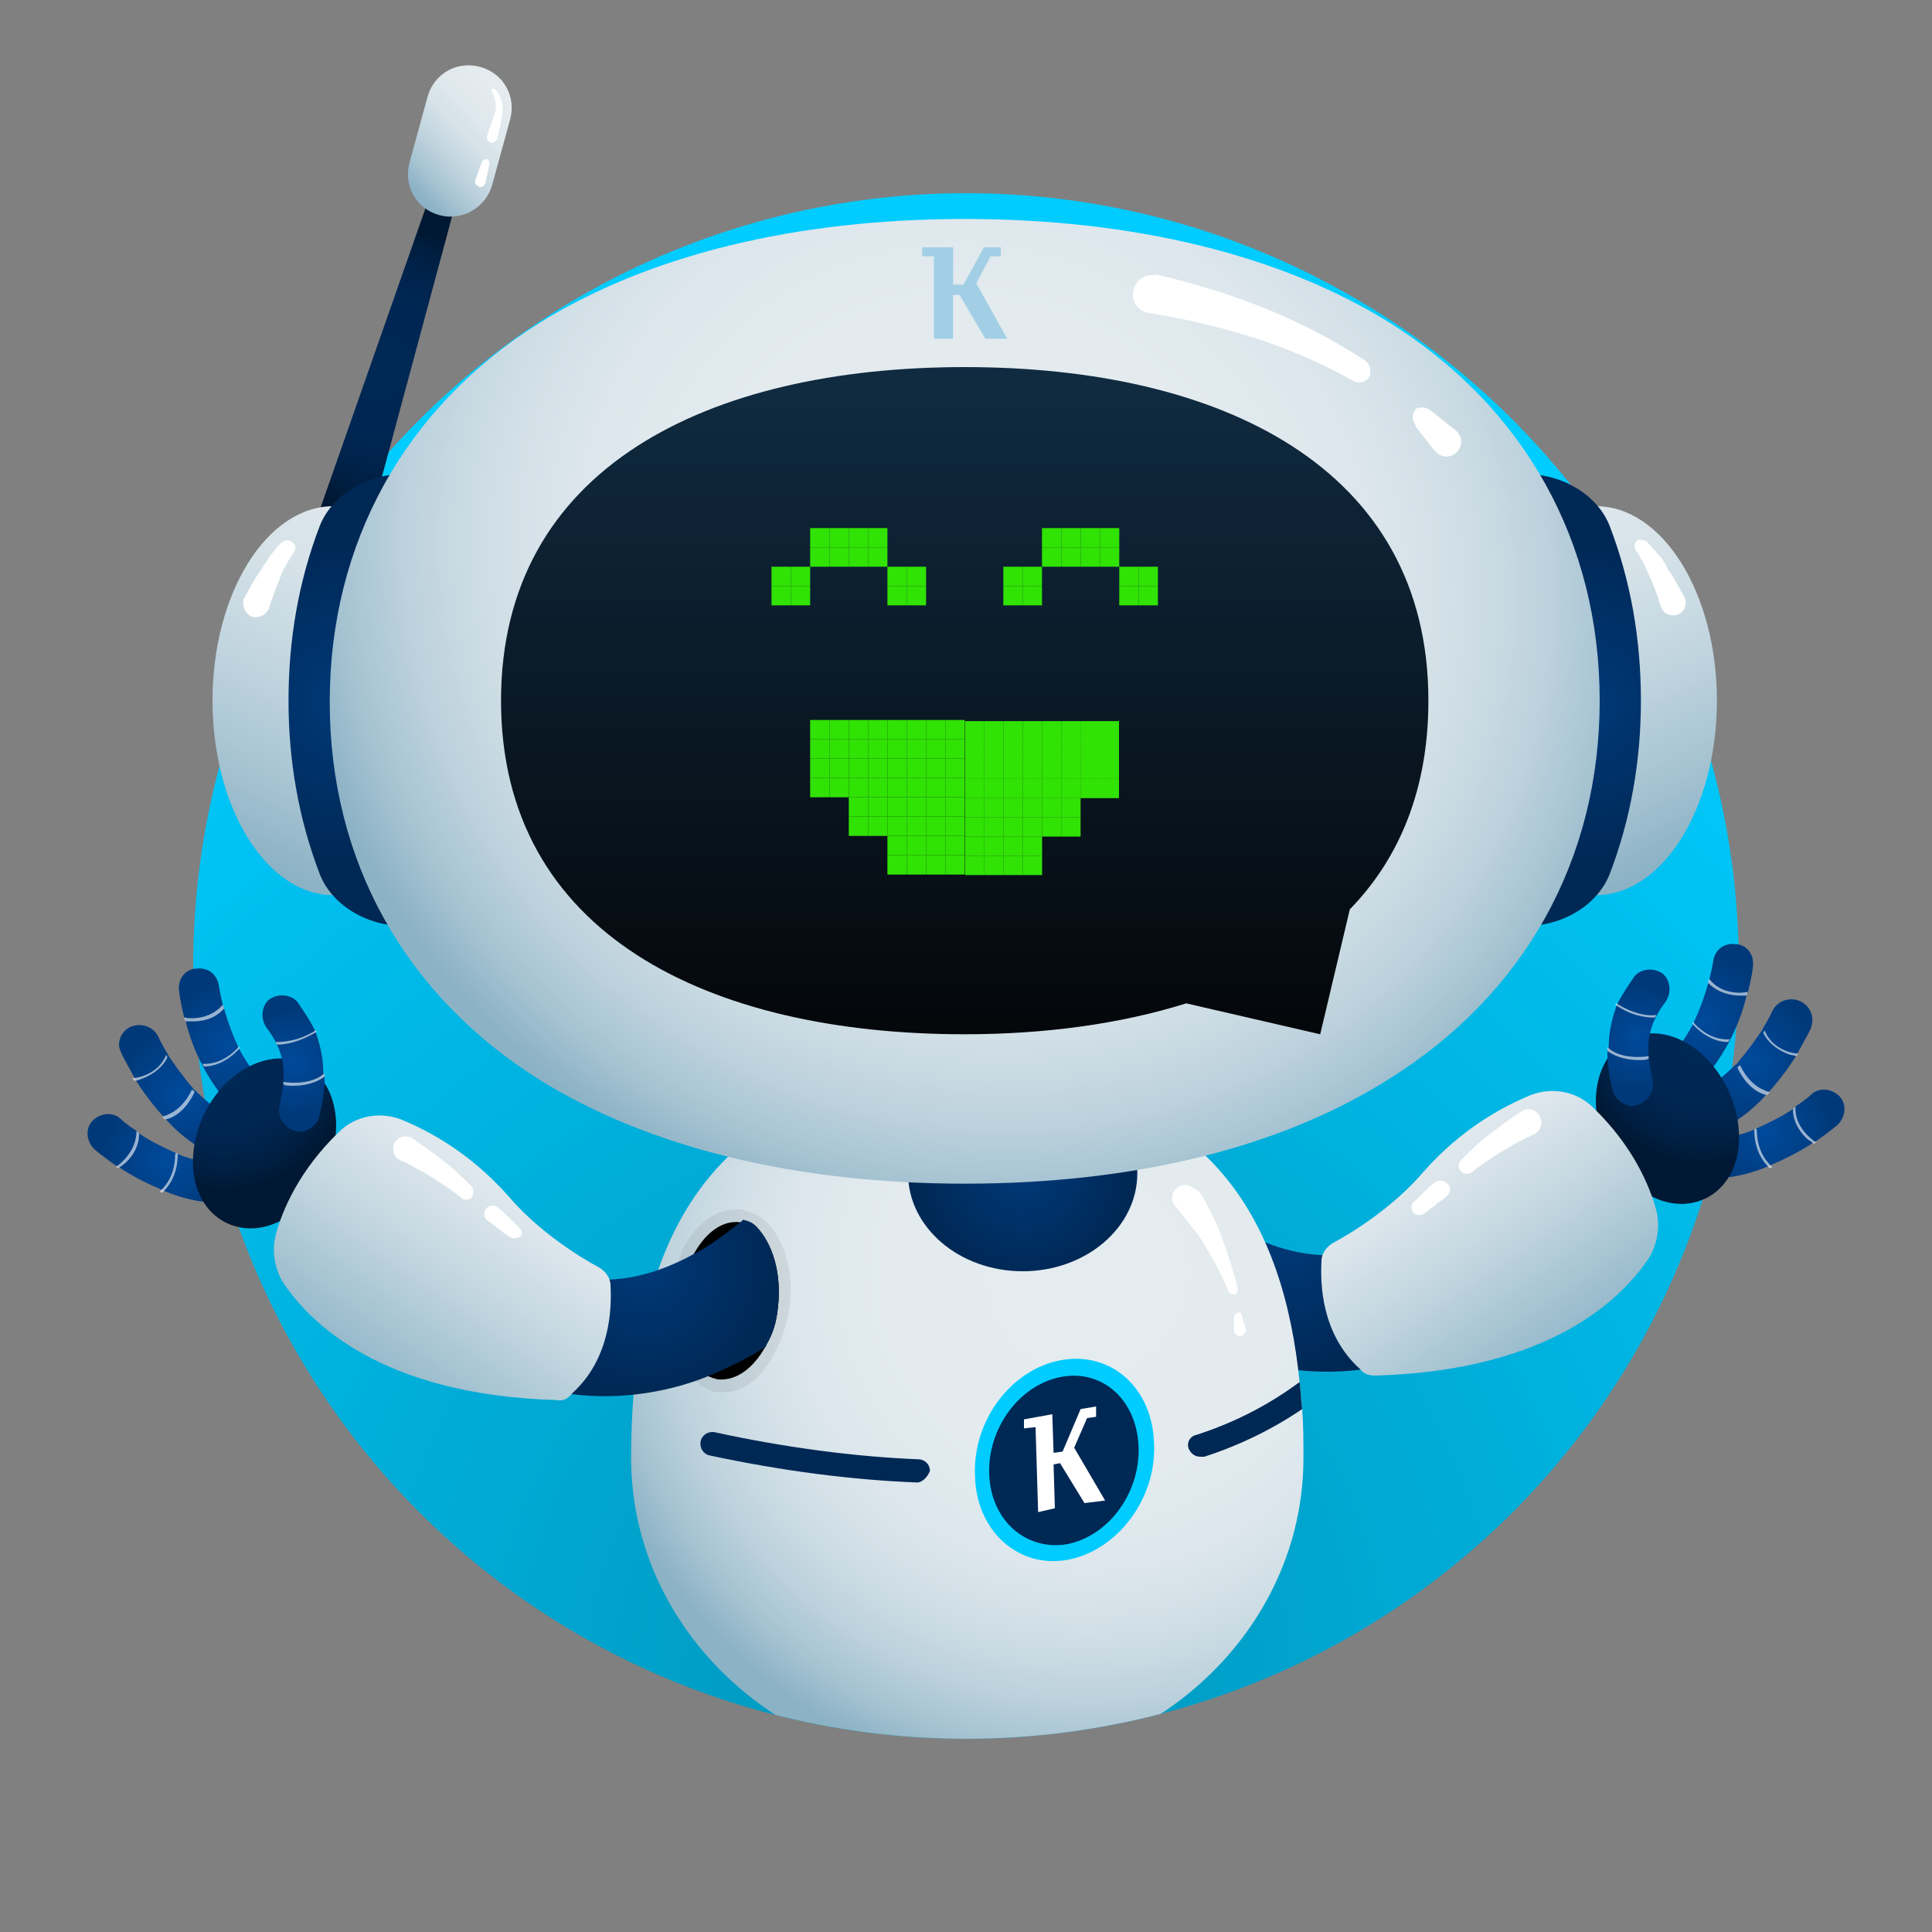 <?xml version="1.0" encoding="utf-8"?>
<!-- Generator: Adobe Illustrator 22.0.0, SVG Export Plug-In . SVG Version: 6.00 Build 0)  -->
<svg version="1.1" xmlns="http://www.w3.org/2000/svg" xmlns:xlink="http://www.w3.org/1999/xlink" x="0px" y="0px"
	 viewBox="0 0 150 150" enable-background="new 0 0 150 150" xml:space="preserve">
<rect x="0" y="0" width="150" height="150" fill="#808080" stroke="none"/>
<g id="BG">
	<radialGradient id="SVGID_1_" cx="72.869" cy="129.839" r="102.87" gradientUnits="userSpaceOnUse">
		<stop  offset="0" style="stop-color:#0095BB"/>
		<stop  offset="1" style="stop-color:#00CCFF"/>
	</radialGradient>
	<circle fill="url(#SVGID_1_)" cx="75" cy="75" r="60"/>
</g>
<g id="Left_Arm">
	<g>
		<g>
			<g>
				<g>
					
						<radialGradient id="SVGID_2_" cx="-1081.144" cy="79.336" r="5.152" gradientTransform="matrix(-1 0 0 1 -948.94 0)" gradientUnits="userSpaceOnUse">
						<stop  offset="0" style="stop-color:#004A9C"/>
						<stop  offset="1" style="stop-color:#003979"/>
					</radialGradient>
					<path fill="url(#SVGID_2_)" d="M128.7,84.9c0.2,0.3,0.5,0.4,0.8,0.5c0.5,0.1,1,0,1.4-0.3c1.5-1.2,2.6-2.8,3.4-4.3
						c0-0.1,0.1-0.2,0.1-0.2c0.6-1.2,1-2.4,1.2-3.3c0,0,0,0,0,0c0-0.1,0-0.2,0.1-0.2c0.3-1.2,0.4-2,0.4-2.1c0.1-0.9-0.5-1.7-1.4-1.7
						c-0.9-0.1-1.6,0.5-1.7,1.4c0,0-0.1,0.6-0.3,1.4l-0.1,0.3c-0.2,0.8-0.6,1.9-1.1,3c0,0.1-0.1,0.1-0.1,0.2
						c-0.6,1.1-1.4,2.3-2.5,3.2C128.2,83.2,128.1,84.2,128.7,84.9z"/>
				</g>
				<g opacity="0.6">
					<path fill="#FFFFFF" d="M135.6,77.3c-0.1,0-0.3,0-0.5,0c-0.7,0-1.7-0.2-2.5-1l0.1-0.3c1,1.3,2.7,1.1,3,1L135.6,77.3z"/>
					<path fill="none" d="M135.6,77.3C135.6,77.3,135.6,77.3,135.6,77.3L135.6,77.3"/>
				</g>
				<g opacity="0.6">
					<path fill="#FFFFFF" d="M131.4,79.5c1.1,1.2,2.2,1.4,2.7,1.4h0.1c0-0.1,0.1-0.2,0.1-0.2c-0.3,0-1.6,0.1-2.9-1.4
						C131.5,79.3,131.4,79.4,131.4,79.5z"/>
				</g>
			</g>
			<g>
				<g>
					
						<radialGradient id="SVGID_3_" cx="-1013.472" cy="-52.537" r="5.152" gradientTransform="matrix(-0.959 -0.284 -0.284 0.959 -850.844 -155.03)" gradientUnits="userSpaceOnUse">
						<stop  offset="0" style="stop-color:#004A9C"/>
						<stop  offset="1" style="stop-color:#003979"/>
					</radialGradient>
					<path fill="url(#SVGID_3_)" d="M130.7,87.3c0.1,0.3,0.3,0.6,0.6,0.7c0.4,0.3,1,0.3,1.5,0.1c1.8-0.8,3.3-1.9,4.4-3.2
						c0.1-0.1,0.1-0.1,0.2-0.2c0.9-1,1.6-2,2.1-2.8c0,0,0,0,0,0c0-0.1,0.1-0.1,0.1-0.2c0.6-1.1,1-1.8,1-1.9c0.3-0.8,0-1.7-0.9-2.1
						c-0.8-0.3-1.7,0-2.1,0.8c0,0-0.2,0.5-0.7,1.3l-0.1,0.2c-0.5,0.7-1.1,1.6-1.9,2.5c0,0.1-0.1,0.1-0.2,0.2c-0.9,0.9-2,1.8-3.3,2.4
						C130.7,85.6,130.4,86.5,130.7,87.3z"/>
				</g>
				<g opacity="0.6">
					<path fill="#FFFFFF" d="M139.5,82c-0.1,0-0.3-0.1-0.5-0.1c-0.6-0.2-1.6-0.7-2.1-1.7l0.1-0.2c0.6,1.5,2.2,1.8,2.6,1.8L139.5,82z
						"/>
					<path fill="none" d="M139.5,82C139.5,82,139.5,82,139.5,82L139.5,82"/>
				</g>
				<g opacity="0.6">
					<path fill="#FFFFFF" d="M134.9,82.9c0.7,1.5,1.7,2,2.2,2.1l0.1,0c0.1-0.1,0.1-0.1,0.2-0.2c-0.3-0.1-1.5-0.4-2.3-2.1
						C135,82.8,134.9,82.8,134.9,82.9z"/>
				</g>
			</g>
			<g>
				<g>
					
						<radialGradient id="SVGID_4_" cx="-840.605" cy="-200.604" r="5.152" gradientTransform="matrix(-0.746 -0.666 -0.666 0.746 -623.645 -322.388)" gradientUnits="userSpaceOnUse">
						<stop  offset="0" style="stop-color:#004A9C"/>
						<stop  offset="1" style="stop-color:#003979"/>
					</radialGradient>
					<path fill="url(#SVGID_4_)" d="M130.5,89.9c0,0.3,0.1,0.7,0.2,0.9c0.3,0.4,0.7,0.7,1.3,0.7c2,0.1,3.8-0.3,5.4-1
						c0.1,0,0.2-0.1,0.2-0.1c1.2-0.5,2.3-1.1,3.2-1.7c0,0,0,0,0,0c0.1,0,0.1-0.1,0.2-0.1c1-0.7,1.6-1.2,1.7-1.3
						c0.6-0.6,0.7-1.6,0.1-2.2c-0.6-0.6-1.6-0.7-2.2-0.1c0,0-0.4,0.4-1.2,0.9l-0.2,0.2c-0.7,0.5-1.7,1-2.8,1.5
						c-0.1,0-0.1,0.1-0.2,0.1c-1.2,0.5-2.6,0.8-4,0.7C131.3,88.3,130.5,89,130.5,89.9z"/>
				</g>
				<g opacity="0.6">
					<path fill="#FFFFFF" d="M140.8,88.8c-0.1-0.1-0.2-0.2-0.4-0.3c-0.5-0.4-1.2-1.3-1.2-2.4l0.2-0.2c-0.1,1.6,1.3,2.6,1.6,2.8
						L140.8,88.8z"/>
					<path fill="none" d="M140.8,88.8C140.8,88.8,140.8,88.8,140.8,88.8L140.8,88.8"/>
				</g>
				<g opacity="0.6">
					<path fill="#FFFFFF" d="M136.2,87.7c0,1.6,0.7,2.5,1.1,2.9l0.1,0.1c0.1,0,0.2-0.1,0.2-0.1c-0.2-0.2-1.2-1-1.2-2.9
						C136.3,87.6,136.3,87.6,136.2,87.7z"/>
				</g>
			</g>
			
				<radialGradient id="SVGID_5_" cx="-1013.813" cy="-48.014" r="9.939" gradientTransform="matrix(-0.963 -0.268 -0.268 0.963 -856.857 -145.048)" gradientUnits="userSpaceOnUse">
				<stop  offset="0" style="stop-color:#002855"/>
				<stop  offset="0.467" style="stop-color:#002753"/>
				<stop  offset="0.71" style="stop-color:#00234B"/>
				<stop  offset="0.9" style="stop-color:#001D3E"/>
				<stop  offset="1" style="stop-color:#001833"/>
			</radialGradient>
			<path fill="url(#SVGID_5_)" d="M126.6,80.6c-2.6,1.2-3.5,4.9-1.9,8.4s4.9,5.3,7.6,4.1s3.5-4.9,1.9-8.4S129.2,79.4,126.6,80.6z"/>
			<g>
				<g>
					
						<radialGradient id="SVGID_6_" cx="-1076.127" cy="80.554" r="4.117" gradientTransform="matrix(-1 0 0 1 -948.94 0)" gradientUnits="userSpaceOnUse">
						<stop  offset="0" style="stop-color:#004A9C"/>
						<stop  offset="1" style="stop-color:#003979"/>
					</radialGradient>
					<path fill="url(#SVGID_6_)" d="M124.8,81.6c0,0.9,0.1,1.9,0.4,3c0.1,0.6,0.6,1,1.1,1.2c0.3,0.1,0.5,0.1,0.8,0
						c0.8-0.2,1.4-1.1,1.2-1.9c-0.1-0.6-0.2-1.1-0.3-1.7c0-0.1,0-0.2,0-0.2c-0.1-1.1,0.1-2.1,0.5-2.9l0.1-0.2
						c0.2-0.4,0.4-0.7,0.7-1.1c0.5-0.7,0.4-1.7-0.2-2.2c-0.7-0.5-1.7-0.4-2.2,0.2c-0.4,0.6-0.9,1.3-1.3,2.1l-0.1,0.2
						c-0.3,0.9-0.6,1.9-0.6,3.2C124.8,81.4,124.8,81.5,124.8,81.6z"/>
				</g>
				<g opacity="0.6">
					<path fill="#FFFFFF" d="M125.5,77.9c1.4,0.9,2.6,1,3.1,0.9l-0.1,0.2c0,0,0,0-0.1,0c-0.6,0-1.7-0.1-3-1L125.5,77.9z"/>
				</g>
				<g opacity="0.6">
					<path fill="#FFFFFF" d="M124.8,81.6c0.7,0.5,1.6,0.7,2.4,0.7c0.4,0,0.6,0,0.8-0.1c0-0.1,0-0.2,0-0.2c-0.6,0.1-2.3,0.2-3.2-0.7
						C124.8,81.4,124.8,81.5,124.8,81.6z"/>
				</g>
			</g>
		</g>
		<g>
			
				<radialGradient id="SVGID_7_" cx="-1048.936" cy="96.405" r="10.162" gradientTransform="matrix(-1 0 0 1 -948.94 0)" gradientUnits="userSpaceOnUse">
				<stop  offset="0" style="stop-color:#003978"/>
				<stop  offset="1" style="stop-color:#002855"/>
			</radialGradient>
			<path fill="url(#SVGID_7_)" d="M89.6,99.6c0.1,1.1,0.4,2.1,0.9,2.9c0,0.1,0.1,0.2,0.1,0.2c1.4,0.9,2.9,1.6,4.3,2.2
				c2.7,1.1,5.5,1.6,8.2,1.6c3.2,0,6.4-0.8,9.6-2.3c2.2-1.1,3.2-3.7,2.1-6c-1.1-2.2-3.7-3.2-6-2.1c-2.8,1.3-6.9,2.5-12.6-0.6
				c-1.2-0.6-2.4-1.5-3.8-2.6c0,0-0.1-0.1-0.1-0.1c-0.4,0.1-0.7,0.2-1,0.5C90,94.6,89.3,97,89.6,99.6z"/>
		</g>
		<g>
			
				<linearGradient id="SVGID_8_" gradientUnits="userSpaceOnUse" x1="-1070.493" y1="106.168" x2="-1058.221" y2="88.209" gradientTransform="matrix(-1 0 0 1 -948.94 0)">
				<stop  offset="0" style="stop-color:#8BB2C5"/>
				<stop  offset="0.155" style="stop-color:#9DBECE"/>
				<stop  offset="0.523" style="stop-color:#C4D7E0"/>
				<stop  offset="0.818" style="stop-color:#DCE6EC"/>
				<stop  offset="1" style="stop-color:#E5ECF0"/>
			</linearGradient>
			<path fill="url(#SVGID_8_)" d="M106.8,106.8c13.7-0.4,19.2-6.1,21.2-9.1c0.7-1.1,0.9-2.5,0.6-3.7c-0.5-1.9-1.8-5-4.9-8
				c-1.3-1.3-3.2-1.6-4.8-1c-2.2,0.9-5.4,2.6-8.4,6c-2.3,2.7-5.5,4.7-7,5.5c-0.5,0.3-0.9,0.8-0.9,1.4c-0.1,1.8,0,5.7,3,8.4
				C105.9,106.7,106.3,106.8,106.8,106.8z"/>
			<g>
				<path fill="#FFFFFF" d="M109.8,93.3c0.2-0.2,0.4-0.4,0.7-0.7c0.3-0.3,0.6-0.6,0.9-0.8l0,0c0.3-0.2,0.7-0.2,1,0.1s0.2,0.7-0.1,1
					c0,0-0.1,0-0.1,0.1c-0.3,0.2-0.6,0.4-0.8,0.6c-0.3,0.2-0.6,0.5-1,0.7c-0.3,0.1-0.6,0-0.7-0.2C109.5,93.7,109.6,93.4,109.8,93.3
					L109.8,93.3z"/>
			</g>
			<g>
				<path fill="#FFFFFF" d="M119,88.1c-0.4,0.2-0.8,0.4-1.2,0.6c-0.4,0.2-0.8,0.5-1.2,0.7c-0.8,0.5-1.6,1-2.3,1.6l0,0
					c-0.3,0.2-0.7,0.2-0.9-0.1c-0.2-0.2-0.2-0.6,0-0.8c0.7-0.7,1.4-1.4,2.2-2c0.4-0.3,0.8-0.6,1.2-0.9c0.4-0.3,0.8-0.6,1.3-0.9
					c0.5-0.3,1.1-0.2,1.4,0.3c0.3,0.5,0.2,1.1-0.3,1.4C119.1,88.1,119.1,88.1,119,88.1L119,88.1z"/>
			</g>
		</g>
	</g>
</g>
<g id="Body">
	<g>
		<defs>
			<circle id="SVGID_201_" cx="75" cy="75" r="60"/>
		</defs>
		<clipPath id="SVGID_9_">
			<use xlink:href="#SVGID_201_"  overflow="visible"/>
		</clipPath>
		<g clip-path="url(#SVGID_9_)">
			<radialGradient id="SVGID_10_" cx="84.438" cy="98.853" r="40.314" gradientUnits="userSpaceOnUse">
				<stop  offset="0" style="stop-color:#E5ECF0"/>
				<stop  offset="0.399" style="stop-color:#E3EBEF"/>
				<stop  offset="0.576" style="stop-color:#DCE6EC"/>
				<stop  offset="0.709" style="stop-color:#CFDEE5"/>
				<stop  offset="0.82" style="stop-color:#BDD2DD"/>
				<stop  offset="0.917" style="stop-color:#A6C3D2"/>
				<stop  offset="1" style="stop-color:#8BB2C5"/>
			</radialGradient>
			<path fill="url(#SVGID_10_)" d="M101.2,113.2c0,13.4-11.7,24.3-26.1,24.3c-14.4,0-26.1-10.9-26.1-24.3s3.7-29.7,26.1-29.7
				c19.2,0,24.6,11.9,25.8,23.8c0.1,0.7,0.1,1.4,0.2,2.1C101.2,110.6,101.2,111.9,101.2,113.2z"/>
			<path fill="#00CCFF" d="M82.4,105.6c-3.9,0.7-6.9,4.7-6.7,9c0.1,4.3,3.4,7.2,7.2,6.5s6.9-4.7,6.7-9
				C89.5,107.8,86.3,104.9,82.4,105.6"/>
			<path fill="#002855" d="M82.4,106.9c-3.2,0.6-5.7,3.9-5.6,7.5c0.1,3.6,2.8,6,6,5.5c3.2-0.6,5.7-3.9,5.6-7.5
				C88.3,108.7,85.6,106.3,82.4,106.9"/>
			<polyline fill="#FFFFFF" points="85.1,109.2 83.9,109.4 82.5,112.7 81.8,112.8 81.7,109.8 79.5,110.2 79.5,110.9 80.4,110.8 
				80.6,117.4 81.9,117.1 81.8,113.7 82.3,113.6 84.2,116.7 85.8,116.5 83.4,112.4 84.4,110.1 85.1,110 85.1,109.2 			"/>
			<path fill="#FFFFFF" d="M96.4,102.1l0.3,1c0.1,0.3-0.1,0.5-0.3,0.6c-0.3,0.1-0.5-0.1-0.6-0.3c0,0,0-0.1,0-0.1l0,0l0-1l0,0
				c0-0.2,0.2-0.4,0.4-0.4C96.2,101.8,96.4,102,96.4,102.1z"/>
			<path fill="#FFFFFF" d="M93.1,92.5c0.4,0.6,0.7,1.2,1,1.8c0.3,0.6,0.6,1.2,0.8,1.9c0.5,1.3,0.9,2.6,1.2,3.9
				c0,0.2-0.1,0.4-0.3,0.4c-0.2,0-0.3-0.1-0.4-0.2c-0.5-1.2-1.1-2.4-1.8-3.5c-0.3-0.6-0.7-1.1-1.1-1.6c-0.4-0.5-0.8-1-1.2-1.5l0,0
				c-0.4-0.4-0.4-1,0-1.4c0.4-0.4,1-0.4,1.4,0C93,92.4,93,92.5,93.1,92.5z"/>
			<g>
				<path fill="#002855" d="M101.1,109.4c-2.2,1.5-4.8,2.8-7.6,3.7c-0.1,0-0.2,0-0.3,0c-0.4,0-0.7-0.2-0.9-0.6
					c-0.2-0.5,0.1-1,0.6-1.1c3.1-1,5.7-2.4,8-4.1C101,108,101,108.7,101.1,109.4z"/>
			</g>
			<g>
				<path fill="#002855" d="M71.2,115.1C71.1,115.1,71.1,115.1,71.2,115.1c-5.1-0.2-10.5-0.9-16.1-2.1c-0.5-0.1-0.8-0.6-0.7-1.1
					c0.1-0.5,0.6-0.8,1.1-0.7c5.5,1.2,10.9,1.9,15.8,2.1c0.5,0,0.9,0.4,0.9,0.9C72,114.7,71.6,115.1,71.2,115.1z"/>
			</g>
			<radialGradient id="SVGID_11_" cx="79.429" cy="91.06" r="8.244" gradientUnits="userSpaceOnUse">
				<stop  offset="0" style="stop-color:#003978"/>
				<stop  offset="1" style="stop-color:#002855"/>
			</radialGradient>
			<ellipse fill="url(#SVGID_11_)" cx="79.4" cy="91.1" rx="8.9" ry="7.6"/>
		</g>
	</g>
</g>
<g id="Right_Arm">
	<g>
		<g>
			<g>
				<g>
					<radialGradient id="SVGID_12_" cx="17.796" cy="81.248" r="5.152" gradientUnits="userSpaceOnUse">
						<stop  offset="0" style="stop-color:#004A9C"/>
						<stop  offset="1" style="stop-color:#003979"/>
					</radialGradient>
					<path fill="url(#SVGID_12_)" d="M21.3,86.8c-0.2,0.3-0.5,0.4-0.8,0.5c-0.5,0.1-1,0-1.4-0.3c-1.5-1.2-2.6-2.8-3.4-4.3
						c0-0.1-0.1-0.2-0.1-0.2c-0.6-1.2-1-2.4-1.2-3.3c0,0,0,0,0,0c0-0.1,0-0.2-0.1-0.2c-0.3-1.2-0.4-2-0.4-2.1
						c-0.1-0.9,0.5-1.7,1.4-1.7c0.9-0.1,1.6,0.5,1.7,1.4c0,0,0.1,0.6,0.3,1.4l0.1,0.3c0.2,0.8,0.6,1.9,1.1,3c0,0.1,0.1,0.1,0.1,0.2
						c0.6,1.1,1.4,2.3,2.5,3.2C21.8,85.2,21.9,86.1,21.3,86.8z"/>
				</g>
				<g opacity="0.6">
					<path fill="#FFFFFF" d="M14.3,79c0.4,0.1,2,0.2,3-1l0.1,0.3c-0.8,0.9-1.8,1-2.5,1c-0.2,0-0.4,0-0.5,0L14.3,79z"/>
					<path fill="none" d="M14.4,79.2L14.4,79.2C14.4,79.2,14.4,79.2,14.4,79.2"/>
				</g>
				<g opacity="0.6">
					<path fill="#FFFFFF" d="M18.6,81.4c-1.1,1.2-2.2,1.4-2.7,1.4h-0.1c0-0.1-0.1-0.2-0.1-0.2c0.3,0,1.6,0.1,2.9-1.4
						C18.5,81.2,18.6,81.3,18.6,81.4z"/>
				</g>
			</g>
			<g>
				<g>
					
						<radialGradient id="SVGID_13_" cx="39.499" cy="261.985" r="5.152" gradientTransform="matrix(0.959 -0.284 0.284 0.959 -98.096 -155.03)" gradientUnits="userSpaceOnUse">
						<stop  offset="0" style="stop-color:#004A9C"/>
						<stop  offset="1" style="stop-color:#003979"/>
					</radialGradient>
					<path fill="url(#SVGID_13_)" d="M19.3,89.2c-0.1,0.3-0.3,0.6-0.6,0.7c-0.4,0.3-1,0.3-1.5,0.1c-1.8-0.8-3.3-1.9-4.4-3.2
						c-0.1-0.1-0.1-0.1-0.2-0.2c-0.9-1-1.6-2-2.1-2.8c0,0,0,0,0,0c0-0.1-0.1-0.1-0.1-0.2c-0.6-1.1-1-1.8-1-1.9
						C9,81,9.4,80,10.2,79.7c0.8-0.3,1.7,0,2.1,0.8c0,0,0.2,0.5,0.7,1.3l0.1,0.2c0.5,0.7,1.1,1.6,1.9,2.5c0,0.1,0.1,0.1,0.2,0.2
						c0.9,0.9,2,1.8,3.3,2.4C19.3,87.5,19.6,88.4,19.3,89.2z"/>
				</g>
				<g opacity="0.6">
					<path fill="#FFFFFF" d="M10.3,83.7c0.4,0,2-0.3,2.6-1.8l0.1,0.2c-0.5,1-1.5,1.5-2.1,1.7c-0.2,0.1-0.3,0.1-0.5,0.1L10.3,83.7z"
						/>
					<path fill="none" d="M10.5,83.9L10.5,83.9C10.5,83.9,10.5,83.9,10.5,83.9"/>
				</g>
				<g opacity="0.6">
					<path fill="#FFFFFF" d="M15.1,84.8c-0.7,1.5-1.7,2-2.2,2.1l-0.1,0c-0.1-0.1-0.1-0.1-0.2-0.2c0.3-0.1,1.5-0.4,2.3-2.1
						C15,84.7,15.1,84.7,15.1,84.8z"/>
				</g>
			</g>
			<g>
				<g>
					
						<radialGradient id="SVGID_14_" cx="-22.386" cy="533.01" r="5.152" gradientTransform="matrix(0.746 -0.666 0.666 0.746 -325.295 -322.388)" gradientUnits="userSpaceOnUse">
						<stop  offset="0" style="stop-color:#004A9C"/>
						<stop  offset="1" style="stop-color:#003979"/>
					</radialGradient>
					<path fill="url(#SVGID_14_)" d="M19.5,91.8c0,0.3-0.1,0.7-0.2,0.9c-0.3,0.4-0.7,0.7-1.3,0.7c-2,0.1-3.8-0.3-5.4-1
						c-0.1,0-0.2-0.1-0.2-0.1c-1.2-0.5-2.3-1.1-3.2-1.7c0,0,0,0,0,0c-0.1,0-0.1-0.1-0.2-0.1c-1-0.7-1.6-1.2-1.7-1.3
						c-0.6-0.6-0.7-1.6-0.1-2.2c0.6-0.6,1.6-0.7,2.2-0.1c0,0,0.4,0.4,1.2,0.9l0.2,0.2c0.7,0.5,1.7,1,2.8,1.5c0.1,0,0.1,0.1,0.2,0.1
						c1.2,0.5,2.6,0.8,4,0.7C18.7,90.2,19.5,90.9,19.5,91.8z"/>
				</g>
				<g opacity="0.6">
					<path fill="#FFFFFF" d="M9,90.6c0.3-0.2,1.6-1.2,1.6-2.8l0.2,0.2c0,1.2-0.7,2-1.2,2.4c-0.1,0.1-0.3,0.2-0.4,0.3L9,90.6z"/>
					<path fill="none" d="M9.2,90.7L9.2,90.7C9.2,90.7,9.2,90.7,9.2,90.7"/>
				</g>
				<g opacity="0.6">
					<path fill="#FFFFFF" d="M13.8,89.6c0,1.6-0.7,2.5-1.1,2.9l-0.1,0.1c-0.1,0-0.2-0.1-0.2-0.1c0.2-0.2,1.2-1,1.2-2.9
						C13.7,89.5,13.7,89.5,13.8,89.6z"/>
				</g>
			</g>
			
				<radialGradient id="SVGID_15_" cx="44.354" cy="248.559" r="9.939" gradientTransform="matrix(0.963 -0.268 0.268 0.963 -92.083 -145.048)" gradientUnits="userSpaceOnUse">
				<stop  offset="0" style="stop-color:#002855"/>
				<stop  offset="0.467" style="stop-color:#002753"/>
				<stop  offset="0.71" style="stop-color:#00234B"/>
				<stop  offset="0.9" style="stop-color:#001D3E"/>
				<stop  offset="1" style="stop-color:#001833"/>
			</radialGradient>
			<path fill="url(#SVGID_15_)" d="M23.4,82.5c2.6,1.2,3.5,4.9,1.9,8.4c-1.6,3.5-4.9,5.3-7.6,4.1s-3.5-4.9-1.9-8.4
				C17.4,83.2,20.8,81.4,23.4,82.5z"/>
			<g>
				<g>
					<radialGradient id="SVGID_16_" cx="22.814" cy="82.466" r="4.117" gradientUnits="userSpaceOnUse">
						<stop  offset="0" style="stop-color:#004A9C"/>
						<stop  offset="1" style="stop-color:#003979"/>
					</radialGradient>
					<path fill="url(#SVGID_16_)" d="M25.2,83.6c0,0.9-0.1,1.9-0.4,3c-0.1,0.6-0.6,1-1.1,1.2c-0.3,0.1-0.5,0.1-0.8,0
						c-0.8-0.2-1.4-1.1-1.2-1.9c0.1-0.6,0.2-1.1,0.3-1.7c0-0.1,0-0.2,0-0.2c0.1-1.1-0.1-2.1-0.5-2.9l-0.1-0.2
						c-0.2-0.4-0.4-0.7-0.7-1.1c-0.5-0.7-0.4-1.7,0.2-2.2c0.7-0.5,1.7-0.4,2.2,0.2c0.4,0.6,0.9,1.3,1.3,2.1l0.1,0.2
						c0.3,0.9,0.6,1.9,0.6,3.2C25.2,83.3,25.2,83.4,25.2,83.6z"/>
				</g>
				<g opacity="0.6">
					<path fill="#FFFFFF" d="M24.6,80.1c-1.3,0.8-2.4,1-3,1c0,0,0,0-0.1,0l-0.1-0.2c0.4,0,1.7,0,3.1-0.9L24.6,80.1z"/>
				</g>
				<g opacity="0.6">
					<path fill="#FFFFFF" d="M25.2,83.6c-0.7,0.5-1.6,0.7-2.4,0.7c-0.4,0-0.6,0-0.8-0.1c0-0.1,0-0.2,0-0.2c0.6,0.1,2.3,0.2,3.2-0.7
						C25.2,83.3,25.2,83.4,25.2,83.6z"/>
				</g>
			</g>
		</g>
		<path opacity="7.000000e-02" fill="#01060A" d="M56.1,108.1c-0.1,0-0.3,0-0.4,0c-0.3,0-0.4-0.1-0.6-0.2c-0.1,0-0.3-0.1-0.4-0.2
			c-2-1-3.1-4-2.7-7.3c0.2-1.2,0.5-2.3,1-3.3c0-0.1,0.1-0.2,0.1-0.3c1-1.8,2.5-2.9,4-2.9c0.1,0,0.3,0,0.4,0c0.1,0,0.2,0,0.3,0.1
			c0.5,0.1,1,0.3,1.4,0.6c1.6,1.3,2.5,4,2.1,6.9c-0.2,1.2-0.5,2.2-1,3.2c0,0.1-0.1,0.1-0.1,0.2C59.2,107,57.7,108.1,56.1,108.1z"/>
		<path d="M60.4,101.5c-0.1,1.1-0.4,2.1-0.9,2.9c0,0.1-0.1,0.2-0.1,0.2c-0.9,1.6-2.2,2.6-3.6,2.5c-0.2,0-0.3-0.1-0.4-0.1
			c-0.1,0-0.2-0.1-0.3-0.1c-1.6-0.8-2.6-3.4-2.2-6.4c0.1-1.1,0.5-2.1,0.9-3c0-0.1,0.1-0.2,0.1-0.2c0.9-1.6,2.2-2.6,3.6-2.4
			c0.1,0,0.1,0,0.2,0c0.4,0.1,0.7,0.2,1,0.5C60,96.5,60.7,98.9,60.4,101.5z"/>
		<g>
			<radialGradient id="SVGID_17_" cx="50.004" cy="98.317" r="10.162" gradientUnits="userSpaceOnUse">
				<stop  offset="0" style="stop-color:#003978"/>
				<stop  offset="1" style="stop-color:#002855"/>
			</radialGradient>
			<path fill="url(#SVGID_17_)" d="M60.4,101.5c-0.1,1.1-0.4,2.1-0.9,2.9c0,0.1-0.1,0.2-0.1,0.2c-1.4,0.9-2.9,1.6-4.3,2.2
				c-2.7,1.1-5.5,1.6-8.2,1.6c-3.2,0-6.4-0.8-9.6-2.3c-2.2-1.1-3.2-3.7-2.1-6c1.1-2.2,3.7-3.2,6-2.1c2.8,1.3,6.9,2.5,12.6-0.6
				c1.2-0.6,2.4-1.5,3.8-2.6c0,0,0.1-0.1,0.1-0.1c0.4,0.1,0.7,0.2,1,0.5C60,96.5,60.7,98.9,60.4,101.5z"/>
		</g>
		<g>
			<linearGradient id="SVGID_18_" gradientUnits="userSpaceOnUse" x1="28.447" y1="108.08" x2="40.719" y2="90.121">
				<stop  offset="0" style="stop-color:#8BB2C5"/>
				<stop  offset="0.155" style="stop-color:#9DBECE"/>
				<stop  offset="0.523" style="stop-color:#C4D7E0"/>
				<stop  offset="0.818" style="stop-color:#DCE6EC"/>
				<stop  offset="1" style="stop-color:#E5ECF0"/>
			</linearGradient>
			<path fill="url(#SVGID_18_)" d="M43.2,108.7c-13.7-0.4-19.2-6.1-21.2-9.1c-0.7-1.1-0.9-2.5-0.6-3.7c0.5-1.9,1.8-5,4.9-8
				c1.3-1.3,3.2-1.6,4.8-1c2.2,0.9,5.4,2.6,8.4,6c2.3,2.7,5.5,4.7,7,5.5c0.5,0.3,0.9,0.8,0.9,1.4c0.1,1.8,0,5.7-3,8.4
				C44.1,108.6,43.7,108.8,43.2,108.7z"/>
			<g>
				<path fill="#FFFFFF" d="M39.7,96.1c-0.4-0.2-0.7-0.5-1-0.7c-0.3-0.2-0.5-0.4-0.8-0.6c-0.3-0.2-0.4-0.6-0.2-0.9
					c0.2-0.3,0.6-0.4,0.9-0.2c0,0,0,0,0.1,0.1l0,0c0.3,0.2,0.6,0.5,0.9,0.8c0.3,0.3,0.5,0.5,0.7,0.7l0,0c0.2,0.2,0.3,0.5,0.1,0.7
					C40.2,96.1,39.9,96.2,39.7,96.1z"/>
			</g>
			<g>
				<path fill="#FFFFFF" d="M31.9,88.3c0.5,0.3,0.8,0.6,1.3,0.9c0.4,0.3,0.8,0.6,1.2,0.9c0.8,0.6,1.5,1.3,2.2,2
					c0.2,0.2,0.2,0.6,0,0.9c-0.2,0.2-0.6,0.2-0.8,0l0,0c-0.7-0.6-1.5-1.1-2.3-1.6c-0.4-0.3-0.8-0.5-1.2-0.7
					c-0.4-0.2-0.8-0.5-1.2-0.6l0,0c-0.5-0.2-0.7-0.8-0.5-1.3c0.2-0.5,0.8-0.7,1.3-0.5C31.9,88.2,31.9,88.3,31.9,88.3z"/>
			</g>
		</g>
	</g>
</g>
<g id="Head">
	<g>
		<g>
			
				<radialGradient id="SVGID_19_" cx="-35.044" cy="-102.486" r="9.97" gradientTransform="matrix(0.966 0.259 -0.285 1.064 34.379 146.569)" gradientUnits="userSpaceOnUse">
				<stop  offset="0" style="stop-color:#002855"/>
				<stop  offset="0.467" style="stop-color:#002753"/>
				<stop  offset="0.71" style="stop-color:#00234B"/>
				<stop  offset="0.9" style="stop-color:#001D3E"/>
				<stop  offset="1" style="stop-color:#001833"/>
			</radialGradient>
			<polygon fill="url(#SVGID_19_)" points="27.8,43.9 23.7,42.8 33.9,13.7 35.8,14.2 			"/>
			<g>
				
					<linearGradient id="SVGID_20_" gradientUnits="userSpaceOnUse" x1="-36.541" y1="-154.778" x2="-31.386" y2="-163.29" gradientTransform="matrix(0.966 0.259 -0.259 0.966 27.167 173.487)">
					<stop  offset="0" style="stop-color:#8BB2C5"/>
					<stop  offset="0.16" style="stop-color:#A6C3D2"/>
					<stop  offset="0.367" style="stop-color:#C1D5DF"/>
					<stop  offset="0.577" style="stop-color:#D5E2E8"/>
					<stop  offset="0.787" style="stop-color:#E1E9EE"/>
					<stop  offset="1" style="stop-color:#E5ECF0"/>
				</linearGradient>
				<path fill="url(#SVGID_20_)" d="M34.1,16.7L34.1,16.7c-1.8-0.5-2.8-2.3-2.3-4.1l1.4-5.1c0.5-1.8,2.3-2.8,4.1-2.3l0,0
					c1.8,0.5,2.8,2.3,2.3,4.1l-1.4,5.1C37.7,16.1,35.9,17.2,34.1,16.7z"/>
				<g>
					<path fill="#FFFFFF" d="M38,12.7l-0.3,1.5c-0.1,0.2-0.3,0.4-0.5,0.3c-0.2-0.1-0.4-0.3-0.3-0.5c0,0,0,0,0,0l0.5-1.4
						c0.1-0.2,0.3-0.3,0.5-0.2C37.9,12.4,38,12.5,38,12.7z"/>
				</g>
				<g>
					<path fill="#FFFFFF" d="M38.4,6.9c0.5,0.5,0.7,1.3,0.6,2c-0.1,0.4-0.1,0.6-0.2,1c-0.1,0.3-0.1,0.6-0.2,0.9
						c-0.1,0.2-0.3,0.3-0.5,0.3c-0.2-0.1-0.3-0.3-0.3-0.5c0.1-0.3,0.2-0.6,0.3-0.9l0.3-0.9c0.2-0.5,0.1-1.1-0.2-1.7
						c-0.1-0.1,0-0.2,0.1-0.3C38.2,6.9,38.3,6.9,38.4,6.9z"/>
				</g>
			</g>
			<g>
				
					<linearGradient id="SVGID_21_" gradientUnits="userSpaceOnUse" x1="-1536.816" y1="96.668" x2="-1520.377" y2="62.324" gradientTransform="matrix(-1 0 0 1 -1406.925 -29.799)">
					<stop  offset="0" style="stop-color:#8BB2C5"/>
					<stop  offset="0.16" style="stop-color:#A6C3D2"/>
					<stop  offset="0.367" style="stop-color:#C1D5DF"/>
					<stop  offset="0.577" style="stop-color:#D5E2E8"/>
					<stop  offset="0.787" style="stop-color:#E1E9EE"/>
					<stop  offset="1" style="stop-color:#E5ECF0"/>
				</linearGradient>
				<ellipse fill="url(#SVGID_21_)" cx="123.9" cy="54.4" rx="9.4" ry="15.1"/>
				
					<radialGradient id="SVGID_22_" cx="-1529.856" cy="84.247" r="12.825" gradientTransform="matrix(-1 0 0 1 -1406.925 -29.799)" gradientUnits="userSpaceOnUse">
					<stop  offset="0" style="stop-color:#003978"/>
					<stop  offset="1" style="stop-color:#002855"/>
				</radialGradient>
				<path fill="url(#SVGID_22_)" d="M123,54.4c0-6.5-1.6-12.4-4.6-17.6c3,0,5.7,1.7,6.6,4.1c1.6,4.2,2.4,8.7,2.4,13.5
					c0,4.7-0.8,9.2-2.4,13.4c-0.9,2.4-3.6,4.1-6.6,4.1C121.4,66.9,123,60.9,123,54.4z"/>
				<g>
					<path fill="#FFFFFF" d="M127.9,42.1c0.3,0.3,0.6,0.7,0.9,1c0.3,0.3,0.5,0.7,0.7,1.1c0.5,0.7,0.9,1.5,1.3,2.2l0,0
						c0.2,0.5,0,1.1-0.5,1.3c-0.5,0.2-1.1,0-1.3-0.5c0,0,0-0.1-0.1-0.2c-0.2-0.8-0.5-1.5-0.8-2.2c-0.2-0.4-0.3-0.7-0.5-1.1
						c-0.2-0.3-0.4-0.7-0.6-1l0,0c-0.2-0.3-0.1-0.6,0.2-0.8C127.4,41.9,127.7,41.9,127.9,42.1z"/>
				</g>
				
					<linearGradient id="SVGID_23_" gradientUnits="userSpaceOnUse" x1="30.915" y1="96.668" x2="47.355" y2="62.324" gradientTransform="matrix(1 0 0 1 -10.975 -29.799)">
					<stop  offset="0" style="stop-color:#8BB2C5"/>
					<stop  offset="0.16" style="stop-color:#A6C3D2"/>
					<stop  offset="0.367" style="stop-color:#C1D5DF"/>
					<stop  offset="0.577" style="stop-color:#D5E2E8"/>
					<stop  offset="0.787" style="stop-color:#E1E9EE"/>
					<stop  offset="1" style="stop-color:#E5ECF0"/>
				</linearGradient>
				<ellipse fill="url(#SVGID_23_)" cx="25.9" cy="54.4" rx="9.4" ry="15.1"/>
				
					<radialGradient id="SVGID_24_" cx="37.876" cy="84.247" r="12.825" gradientTransform="matrix(1 0 0 1 -10.975 -29.799)" gradientUnits="userSpaceOnUse">
					<stop  offset="0" style="stop-color:#003978"/>
					<stop  offset="1" style="stop-color:#002855"/>
				</radialGradient>
				<path fill="url(#SVGID_24_)" d="M26.8,54.4c0-6.5,1.6-12.4,4.6-17.6c-3,0-5.7,1.7-6.6,4.1c-1.6,4.2-2.4,8.7-2.4,13.5
					c0,4.7,0.8,9.2,2.4,13.4c0.9,2.4,3.6,4.1,6.6,4.1C28.4,66.9,26.8,60.9,26.8,54.4z"/>
				<g>
					<path fill="#FFFFFF" d="M22.8,42.9c-0.2,0.3-0.4,0.6-0.6,1c-0.2,0.3-0.4,0.7-0.5,1.1c-0.3,0.7-0.6,1.5-0.8,2.2
						c-0.2,0.5-0.7,0.8-1.3,0.7c-0.5-0.2-0.8-0.7-0.7-1.3c0-0.1,0-0.1,0.1-0.2l0,0c0.4-0.8,0.8-1.5,1.3-2.2c0.2-0.4,0.5-0.7,0.7-1.1
						c0.3-0.3,0.5-0.7,0.9-1c0.2-0.2,0.6-0.2,0.8,0C23,42.3,23,42.6,22.8,42.9L22.8,42.9z"/>
				</g>
			</g>
			
				<radialGradient id="SVGID_25_" cx="86.818" cy="74.058" r="54.833" gradientTransform="matrix(0.866 0.5 -0.47 0.814 35.463 -59.438)" gradientUnits="userSpaceOnUse">
				<stop  offset="0" style="stop-color:#E5ECF0"/>
				<stop  offset="0.399" style="stop-color:#E3EBEF"/>
				<stop  offset="0.576" style="stop-color:#DCE6EC"/>
				<stop  offset="0.709" style="stop-color:#CFDEE5"/>
				<stop  offset="0.82" style="stop-color:#BDD2DD"/>
				<stop  offset="0.917" style="stop-color:#A6C3D2"/>
				<stop  offset="1" style="stop-color:#8BB2C5"/>
			</radialGradient>
			<path fill="url(#SVGID_25_)" d="M74.9,91.9c-13.1,0-24.5-2.8-32.9-8c-10.6-6.6-16.4-17.1-16.4-29.4S31.4,31.6,42,25
				c8.4-5.2,19.8-8,32.9-8s24.5,2.8,32.9,8c10.6,6.6,16.4,17.1,16.4,29.4s-5.8,22.8-16.4,29.4C99.4,89.1,88.1,91.9,74.9,91.9z"/>
			<polygon fill="#A2CFE5" points="76.9,19.9 77.7,19.9 77.7,19.2 76.4,19.2 74.8,22.1 74,22.1 74,19.2 71.6,19.2 71.6,19.9 
				72.5,19.9 72.5,26.3 74,26.3 74,22.9 74.5,22.9 76.5,26.3 78.2,26.3 75.8,22 			"/>
			<g>
				<path fill="#FFFFFF" d="M89.7,21.3c5.7,1.3,11.3,3.4,16.3,6.7c0.4,0.3,0.5,0.9,0.3,1.3c-0.3,0.4-0.8,0.5-1.2,0.3l0,0
					c-4.9-2.8-10.3-4.4-15.9-5.3c-0.8-0.1-1.4-0.9-1.2-1.7c0.1-0.8,0.9-1.4,1.7-1.2C89.7,21.3,89.7,21.3,89.7,21.3z"/>
			</g>
			<g>
				<path fill="#FFFFFF" d="M111.1,31.9l1.9,1.5c0.5,0.4,0.6,1.1,0.2,1.6c-0.4,0.5-1.1,0.6-1.6,0.2c-0.1-0.1-0.1-0.1-0.2-0.2
					l-0.1-0.1l-1.4-1.8l0-0.1c-0.3-0.4-0.3-1,0.1-1.3C110.3,31.6,110.8,31.6,111.1,31.9z"/>
			</g>
		</g>
		
			<linearGradient id="SVGID_26_" gradientUnits="userSpaceOnUse" x1="85.891" y1="110.175" x2="85.891" y2="58.319" gradientTransform="matrix(1 0 0 1 -10.975 -29.799)">
			<stop  offset="0" style="stop-color:#04070A"/>
			<stop  offset="1" style="stop-color:#102B41"/>
		</linearGradient>
		<path fill="url(#SVGID_26_)" d="M104.8,70.6c3.9-4,6.1-9.4,6.1-16.2c0-18.1-16.1-25.9-36-25.9c-19.9,0-36,7.8-36,25.9
			s16.1,25.9,36,25.9c6.2,0,12.1-0.8,17.2-2.4l10.4,2.4L104.8,70.6z"/>
	</g>
</g>
<g id="Face">
	<g>
		<g id="eyes2">
			<g>
				<rect x="62.9" y="41" fill="#31E205" width="1.5" height="1.5"/>
				<rect x="64.4" y="41" fill="#31E205" width="1.5" height="1.5"/>
				<rect x="65.9" y="41" fill="#31E205" width="1.5" height="1.5"/>
				<rect x="67.4" y="41" fill="#31E205" width="1.5" height="1.5"/>
				<rect x="62.9" y="42.5" fill="#31E205" width="1.5" height="1.5"/>
				<rect x="64.4" y="42.5" fill="#31E205" width="1.5" height="1.5"/>
				<rect x="65.9" y="42.5" fill="#31E205" width="1.5" height="1.5"/>
				<rect x="67.4" y="42.5" fill="#31E205" width="1.5" height="1.5"/>
				<rect x="59.9" y="44" fill="#31E205" width="1.5" height="1.5"/>
				<rect x="61.4" y="44" fill="#31E205" width="1.5" height="1.5"/>
				<rect x="68.9" y="44" fill="#31E205" width="1.5" height="1.5"/>
				<rect x="70.4" y="44" fill="#31E205" width="1.5" height="1.5"/>
				<rect x="59.9" y="45.5" fill="#31E205" width="1.5" height="1.5"/>
				<rect x="61.4" y="45.5" fill="#31E205" width="1.5" height="1.5"/>
				<rect x="68.9" y="45.5" fill="#31E205" width="1.5" height="1.5"/>
				<rect x="70.4" y="45.5" fill="#31E205" width="1.5" height="1.5"/>
			</g>
			<g>
				<rect x="80.9" y="41" fill="#31E205" width="1.5" height="1.5"/>
				<rect x="82.4" y="41" fill="#31E205" width="1.5" height="1.5"/>
				<rect x="83.9" y="41" fill="#31E205" width="1.5" height="1.5"/>
				<rect x="85.4" y="41" fill="#31E205" width="1.5" height="1.5"/>
				<rect x="80.9" y="42.5" fill="#31E205" width="1.5" height="1.5"/>
				<rect x="82.4" y="42.5" fill="#31E205" width="1.5" height="1.5"/>
				<rect x="83.9" y="42.5" fill="#31E205" width="1.5" height="1.5"/>
				<rect x="85.4" y="42.5" fill="#31E205" width="1.5" height="1.5"/>
				<rect x="77.9" y="44" fill="#31E205" width="1.5" height="1.5"/>
				<rect x="79.4" y="44" fill="#31E205" width="1.5" height="1.5"/>
				<rect x="86.9" y="44" fill="#31E205" width="1.5" height="1.5"/>
				<rect x="88.4" y="44" fill="#31E205" width="1.5" height="1.5"/>
				<rect x="77.9" y="45.5" fill="#31E205" width="1.5" height="1.5"/>
				<rect x="79.4" y="45.5" fill="#31E205" width="1.5" height="1.5"/>
				<rect x="86.9" y="45.5" fill="#31E205" width="1.5" height="1.5"/>
				<rect x="88.4" y="45.5" fill="#31E205" width="1.5" height="1.5"/>
			</g>
		</g>
		<g>
			<rect x="62.9" y="55.9" fill="#31E205" width="1.5" height="1.5"/>
			<rect x="64.4" y="55.9" fill="#31E205" width="1.5" height="1.5"/>
			<rect x="65.9" y="55.9" fill="#31E205" width="1.5" height="1.5"/>
			<rect x="67.4" y="55.9" fill="#31E205" width="1.5" height="1.5"/>
			<rect x="68.9" y="55.9" fill="#31E205" width="1.5" height="1.5"/>
			<rect x="70.4" y="55.9" fill="#31E205" width="1.5" height="1.5"/>
			<rect x="71.9" y="55.9" fill="#31E205" width="1.5" height="1.5"/>
			<rect x="73.4" y="55.9" fill="#31E205" width="1.5" height="1.5"/>
			
				<rect x="85.4" y="55.9" transform="matrix(-1 -4.314738e-11 4.314738e-11 -1 172.28 113.387)" fill="#31E205" width="1.5" height="1.5"/>
			
				<rect x="83.9" y="55.9" transform="matrix(-1 -4.618584e-11 4.618584e-11 -1 169.287 113.387)" fill="#31E205" width="1.5" height="1.5"/>
			
				<rect x="82.4" y="55.9" transform="matrix(-1 -4.375490e-11 4.375490e-11 -1 166.294 113.387)" fill="#31E205" width="1.5" height="1.5"/>
			
				<rect x="80.9" y="55.9" transform="matrix(-1 -4.497037e-11 4.497037e-11 -1 163.301 113.387)" fill="#31E205" width="1.5" height="1.5"/>
			
				<rect x="79.4" y="55.9" transform="matrix(-1 -4.497037e-11 4.497037e-11 -1 160.308 113.387)" fill="#31E205" width="1.5" height="1.5"/>
			
				<rect x="77.9" y="55.9" transform="matrix(-1 -4.375490e-11 4.375490e-11 -1 157.314 113.387)" fill="#31E205" width="1.5" height="1.5"/>
			
				<rect x="76.4" y="55.9" transform="matrix(-1 -4.679336e-11 4.679336e-11 -1 154.321 113.387)" fill="#31E205" width="1.5" height="1.5"/>
			
				<rect x="74.9" y="55.9" transform="matrix(-1 -4.314738e-11 4.314738e-11 -1 151.328 113.387)" fill="#31E205" width="1.5" height="1.5"/>
			<rect x="62.9" y="57.4" fill="#31E205" width="1.5" height="1.5"/>
			<rect x="64.4" y="57.4" fill="#31E205" width="1.5" height="1.5"/>
			<rect x="65.9" y="57.4" fill="#31E205" width="1.5" height="1.5"/>
			<rect x="67.4" y="57.4" fill="#31E205" width="1.5" height="1.5"/>
			<rect x="68.9" y="57.4" fill="#31E205" width="1.5" height="1.5"/>
			<rect x="70.4" y="57.4" fill="#31E205" width="1.5" height="1.5"/>
			<rect x="71.9" y="57.4" fill="#31E205" width="1.5" height="1.5"/>
			<rect x="73.4" y="57.4" fill="#31E205" width="1.5" height="1.5"/>
			<rect x="62.9" y="58.9" fill="#31E205" width="1.5" height="1.5"/>
			<rect x="64.4" y="58.9" fill="#31E205" width="1.5" height="1.5"/>
			<rect x="65.9" y="58.9" fill="#31E205" width="1.5" height="1.5"/>
			<rect x="67.4" y="58.9" fill="#31E205" width="1.5" height="1.5"/>
			<rect x="68.9" y="58.9" fill="#31E205" width="1.5" height="1.5"/>
			<rect x="70.4" y="58.9" fill="#31E205" width="1.5" height="1.5"/>
			<rect x="71.9" y="58.9" fill="#31E205" width="1.5" height="1.5"/>
			<rect x="73.4" y="58.9" fill="#31E205" width="1.5" height="1.5"/>
			
				<rect x="85.4" y="57.4" transform="matrix(-1 -4.497037e-11 4.497037e-11 -1 172.28 116.38)" fill="#31E205" width="1.5" height="1.5"/>
			
				<rect x="83.9" y="57.4" transform="matrix(-1 -4.375490e-11 4.375490e-11 -1 169.287 116.38)" fill="#31E205" width="1.5" height="1.5"/>
			
				<rect x="82.4" y="57.4" transform="matrix(-1 -4.679336e-11 4.679336e-11 -1 166.294 116.38)" fill="#31E205" width="1.5" height="1.5"/>
			
				<rect x="80.9" y="57.4" transform="matrix(-1 -4.314738e-11 4.314738e-11 -1 163.301 116.38)" fill="#31E205" width="1.5" height="1.5"/>
			
				<rect x="79.4" y="57.4" transform="matrix(-1 -4.679336e-11 4.679336e-11 -1 160.308 116.38)" fill="#31E205" width="1.5" height="1.5"/>
			
				<rect x="77.9" y="57.4" transform="matrix(-1 -4.557833e-11 4.557833e-11 -1 157.314 116.38)" fill="#31E205" width="1.5" height="1.5"/>
			
				<rect x="76.4" y="57.4" transform="matrix(-1 -4.436286e-11 4.436286e-11 -1 154.321 116.38)" fill="#31E205" width="1.5" height="1.5"/>
			
				<rect x="74.9" y="57.4" transform="matrix(-1 -4.436286e-11 4.436286e-11 -1 151.328 116.38)" fill="#31E205" width="1.5" height="1.5"/>
			
				<rect x="85.4" y="58.9" transform="matrix(-1 -4.436286e-11 4.436286e-11 -1 172.28 119.373)" fill="#31E205" width="1.5" height="1.5"/>
			
				<rect x="83.9" y="58.9" transform="matrix(-1 -4.557833e-11 4.557833e-11 -1 169.287 119.373)" fill="#31E205" width="1.5" height="1.5"/>
			
				<rect x="82.4" y="58.9" transform="matrix(-1 -4.314738e-11 4.314738e-11 -1 166.294 119.373)" fill="#31E205" width="1.5" height="1.5"/>
			
				<rect x="80.9" y="58.9" transform="matrix(-1 -4.557833e-11 4.557833e-11 -1 163.301 119.373)" fill="#31E205" width="1.5" height="1.5"/>
			
				<rect x="79.4" y="58.9" transform="matrix(-1 -4.679336e-11 4.679336e-11 -1 160.308 119.373)" fill="#31E205" width="1.5" height="1.5"/>
			
				<rect x="77.9" y="58.9" transform="matrix(-1 -4.193191e-11 4.193191e-11 -1 157.314 119.373)" fill="#31E205" width="1.5" height="1.5"/>
			
				<rect x="76.4" y="58.9" transform="matrix(-1 -4.618584e-11 4.618584e-11 -1 154.321 119.373)" fill="#31E205" width="1.5" height="1.5"/>
			
				<rect x="74.9" y="58.9" transform="matrix(-1 -4.375490e-11 4.375490e-11 -1 151.328 119.373)" fill="#31E205" width="1.5" height="1.5"/>
			<rect x="62.9" y="60.4" fill="#31E205" width="1.5" height="1.5"/>
			<rect x="64.4" y="60.4" fill="#31E205" width="1.5" height="1.5"/>
			<rect x="65.9" y="60.4" fill="#31E205" width="1.5" height="1.5"/>
			<rect x="67.4" y="60.4" fill="#31E205" width="1.5" height="1.5"/>
			<rect x="68.9" y="60.4" fill="#31E205" width="1.5" height="1.5"/>
			<rect x="70.4" y="60.4" fill="#31E205" width="1.5" height="1.5"/>
			<rect x="71.9" y="60.4" fill="#31E205" width="1.5" height="1.5"/>
			<rect x="73.4" y="60.4" fill="#31E205" width="1.5" height="1.5"/>
			<rect x="65.9" y="61.9" fill="#31E205" width="1.5" height="1.5"/>
			<rect x="67.4" y="61.9" fill="#31E205" width="1.5" height="1.5"/>
			<rect x="68.9" y="61.9" fill="#31E205" width="1.5" height="1.5"/>
			<rect x="70.4" y="61.9" fill="#31E205" width="1.5" height="1.5"/>
			<rect x="71.9" y="61.9" fill="#31E205" width="1.5" height="1.5"/>
			<rect x="73.4" y="61.9" fill="#31E205" width="1.5" height="1.5"/>
			
				<rect x="85.4" y="60.4" transform="matrix(-1 -4.618584e-11 4.618584e-11 -1 172.28 122.367)" fill="#31E205" width="1.5" height="1.5"/>
			
				<rect x="83.9" y="60.4" transform="matrix(-1 -4.375490e-11 4.375490e-11 -1 169.287 122.367)" fill="#31E205" width="1.5" height="1.5"/>
			
				<rect x="82.4" y="60.4" transform="matrix(-1 -4.618584e-11 4.618584e-11 -1 166.294 122.367)" fill="#31E205" width="1.5" height="1.5"/>
			
				<rect x="80.9" y="60.4" transform="matrix(-1 -4.436286e-11 4.436286e-11 -1 163.301 122.367)" fill="#31E205" width="1.5" height="1.5"/>
			
				<rect x="79.4" y="60.4" transform="matrix(-1 -4.557833e-11 4.557833e-11 -1 160.308 122.367)" fill="#31E205" width="1.5" height="1.5"/>
			
				<rect x="77.9" y="60.4" transform="matrix(-1 -4.679336e-11 4.679336e-11 -1 157.314 122.367)" fill="#31E205" width="1.5" height="1.5"/>
			
				<rect x="76.4" y="60.4" transform="matrix(-1 -4.193191e-11 4.193191e-11 -1 154.321 122.367)" fill="#31E205" width="1.5" height="1.5"/>
			
				<rect x="74.9" y="60.4" transform="matrix(-1 -4.679336e-11 4.679336e-11 -1 151.328 122.367)" fill="#31E205" width="1.5" height="1.5"/>
			
				<rect x="82.4" y="61.9" transform="matrix(-1 -4.193191e-11 4.193191e-11 -1 166.294 125.36)" fill="#31E205" width="1.5" height="1.5"/>
			
				<rect x="80.9" y="61.9" transform="matrix(-1 -4.679336e-11 4.679336e-11 -1 163.301 125.36)" fill="#31E205" width="1.5" height="1.5"/>
			
				<rect x="79.4" y="61.9" transform="matrix(-1 -4.436286e-11 4.436286e-11 -1 160.308 125.36)" fill="#31E205" width="1.5" height="1.5"/>
			
				<rect x="77.9" y="61.9" transform="matrix(-1 -4.436286e-11 4.436286e-11 -1 157.314 125.36)" fill="#31E205" width="1.5" height="1.5"/>
			
				<rect x="76.4" y="61.9" transform="matrix(-1 -4.557833e-11 4.557833e-11 -1 154.321 125.36)" fill="#31E205" width="1.5" height="1.5"/>
			
				<rect x="74.9" y="61.9" transform="matrix(-1 -4.436286e-11 4.436286e-11 -1 151.328 125.36)" fill="#31E205" width="1.5" height="1.5"/>
			<rect x="65.9" y="63.4" fill="#31E205" width="1.5" height="1.5"/>
			<rect x="67.4" y="63.4" fill="#31E205" width="1.5" height="1.5"/>
			<rect x="68.9" y="63.4" fill="#31E205" width="1.5" height="1.5"/>
			<rect x="70.4" y="63.4" fill="#31E205" width="1.5" height="1.5"/>
			<rect x="71.9" y="63.4" fill="#31E205" width="1.5" height="1.5"/>
			<rect x="73.4" y="63.4" fill="#31E205" width="1.5" height="1.5"/>
			<rect x="68.9" y="64.9" fill="#31E205" width="1.5" height="1.5"/>
			<rect x="70.4" y="64.9" fill="#31E205" width="1.5" height="1.5"/>
			<rect x="71.9" y="64.9" fill="#31E205" width="1.5" height="1.5"/>
			<rect x="73.4" y="64.9" fill="#31E205" width="1.5" height="1.5"/>
			
				<rect x="82.4" y="63.4" transform="matrix(-1 -4.679336e-11 4.679336e-11 -1 166.294 128.353)" fill="#31E205" width="1.5" height="1.5"/>
			
				<rect x="80.9" y="63.4" transform="matrix(-1 -4.314738e-11 4.314738e-11 -1 163.301 128.353)" fill="#31E205" width="1.5" height="1.5"/>
			
				<rect x="79.4" y="63.4" transform="matrix(-1 -4.618584e-11 4.618584e-11 -1 160.308 128.353)" fill="#31E205" width="1.5" height="1.5"/>
			
				<rect x="77.9" y="63.4" transform="matrix(-1 -4.618584e-11 4.618584e-11 -1 157.314 128.353)" fill="#31E205" width="1.5" height="1.5"/>
			
				<rect x="76.4" y="63.4" transform="matrix(-1 -4.436286e-11 4.436286e-11 -1 154.321 128.353)" fill="#31E205" width="1.5" height="1.5"/>
			
				<rect x="74.9" y="63.4" transform="matrix(-1 -4.436286e-11 4.436286e-11 -1 151.328 128.353)" fill="#31E205" width="1.5" height="1.5"/>
			
				<rect x="79.4" y="64.9" transform="matrix(-1 -4.557833e-11 4.557833e-11 -1 160.308 131.346)" fill="#31E205" width="1.5" height="1.5"/>
			
				<rect x="77.9" y="64.9" transform="matrix(-1 -4.314738e-11 4.314738e-11 -1 157.314 131.346)" fill="#31E205" width="1.5" height="1.5"/>
			
				<rect x="76.4" y="64.9" transform="matrix(-1 -4.679336e-11 4.679336e-11 -1 154.321 131.346)" fill="#31E205" width="1.5" height="1.5"/>
			
				<rect x="74.9" y="64.9" transform="matrix(-1 -4.314738e-11 4.314738e-11 -1 151.328 131.346)" fill="#31E205" width="1.5" height="1.5"/>
			<rect x="68.9" y="66.4" fill="#31E205" width="1.5" height="1.5"/>
			<rect x="70.4" y="66.4" fill="#31E205" width="1.5" height="1.5"/>
			<rect x="71.9" y="66.4" fill="#31E205" width="1.5" height="1.5"/>
			<rect x="73.4" y="66.4" fill="#31E205" width="1.5" height="1.5"/>
			
				<rect x="79.4" y="66.4" transform="matrix(-1 -4.618584e-11 4.618584e-11 -1 160.308 134.339)" fill="#31E205" width="1.5" height="1.5"/>
			
				<rect x="77.9" y="66.4" transform="matrix(-1 -4.618584e-11 4.618584e-11 -1 157.314 134.339)" fill="#31E205" width="1.5" height="1.5"/>
			
				<rect x="76.4" y="66.4" transform="matrix(-1 -4.253943e-11 4.253943e-11 -1 154.321 134.339)" fill="#31E205" width="1.5" height="1.5"/>
			
				<rect x="74.9" y="66.4" transform="matrix(-1 -4.618584e-11 4.618584e-11 -1 151.328 134.339)" fill="#31E205" width="1.5" height="1.5"/>
		</g>
	</g>
</g>
</svg>
